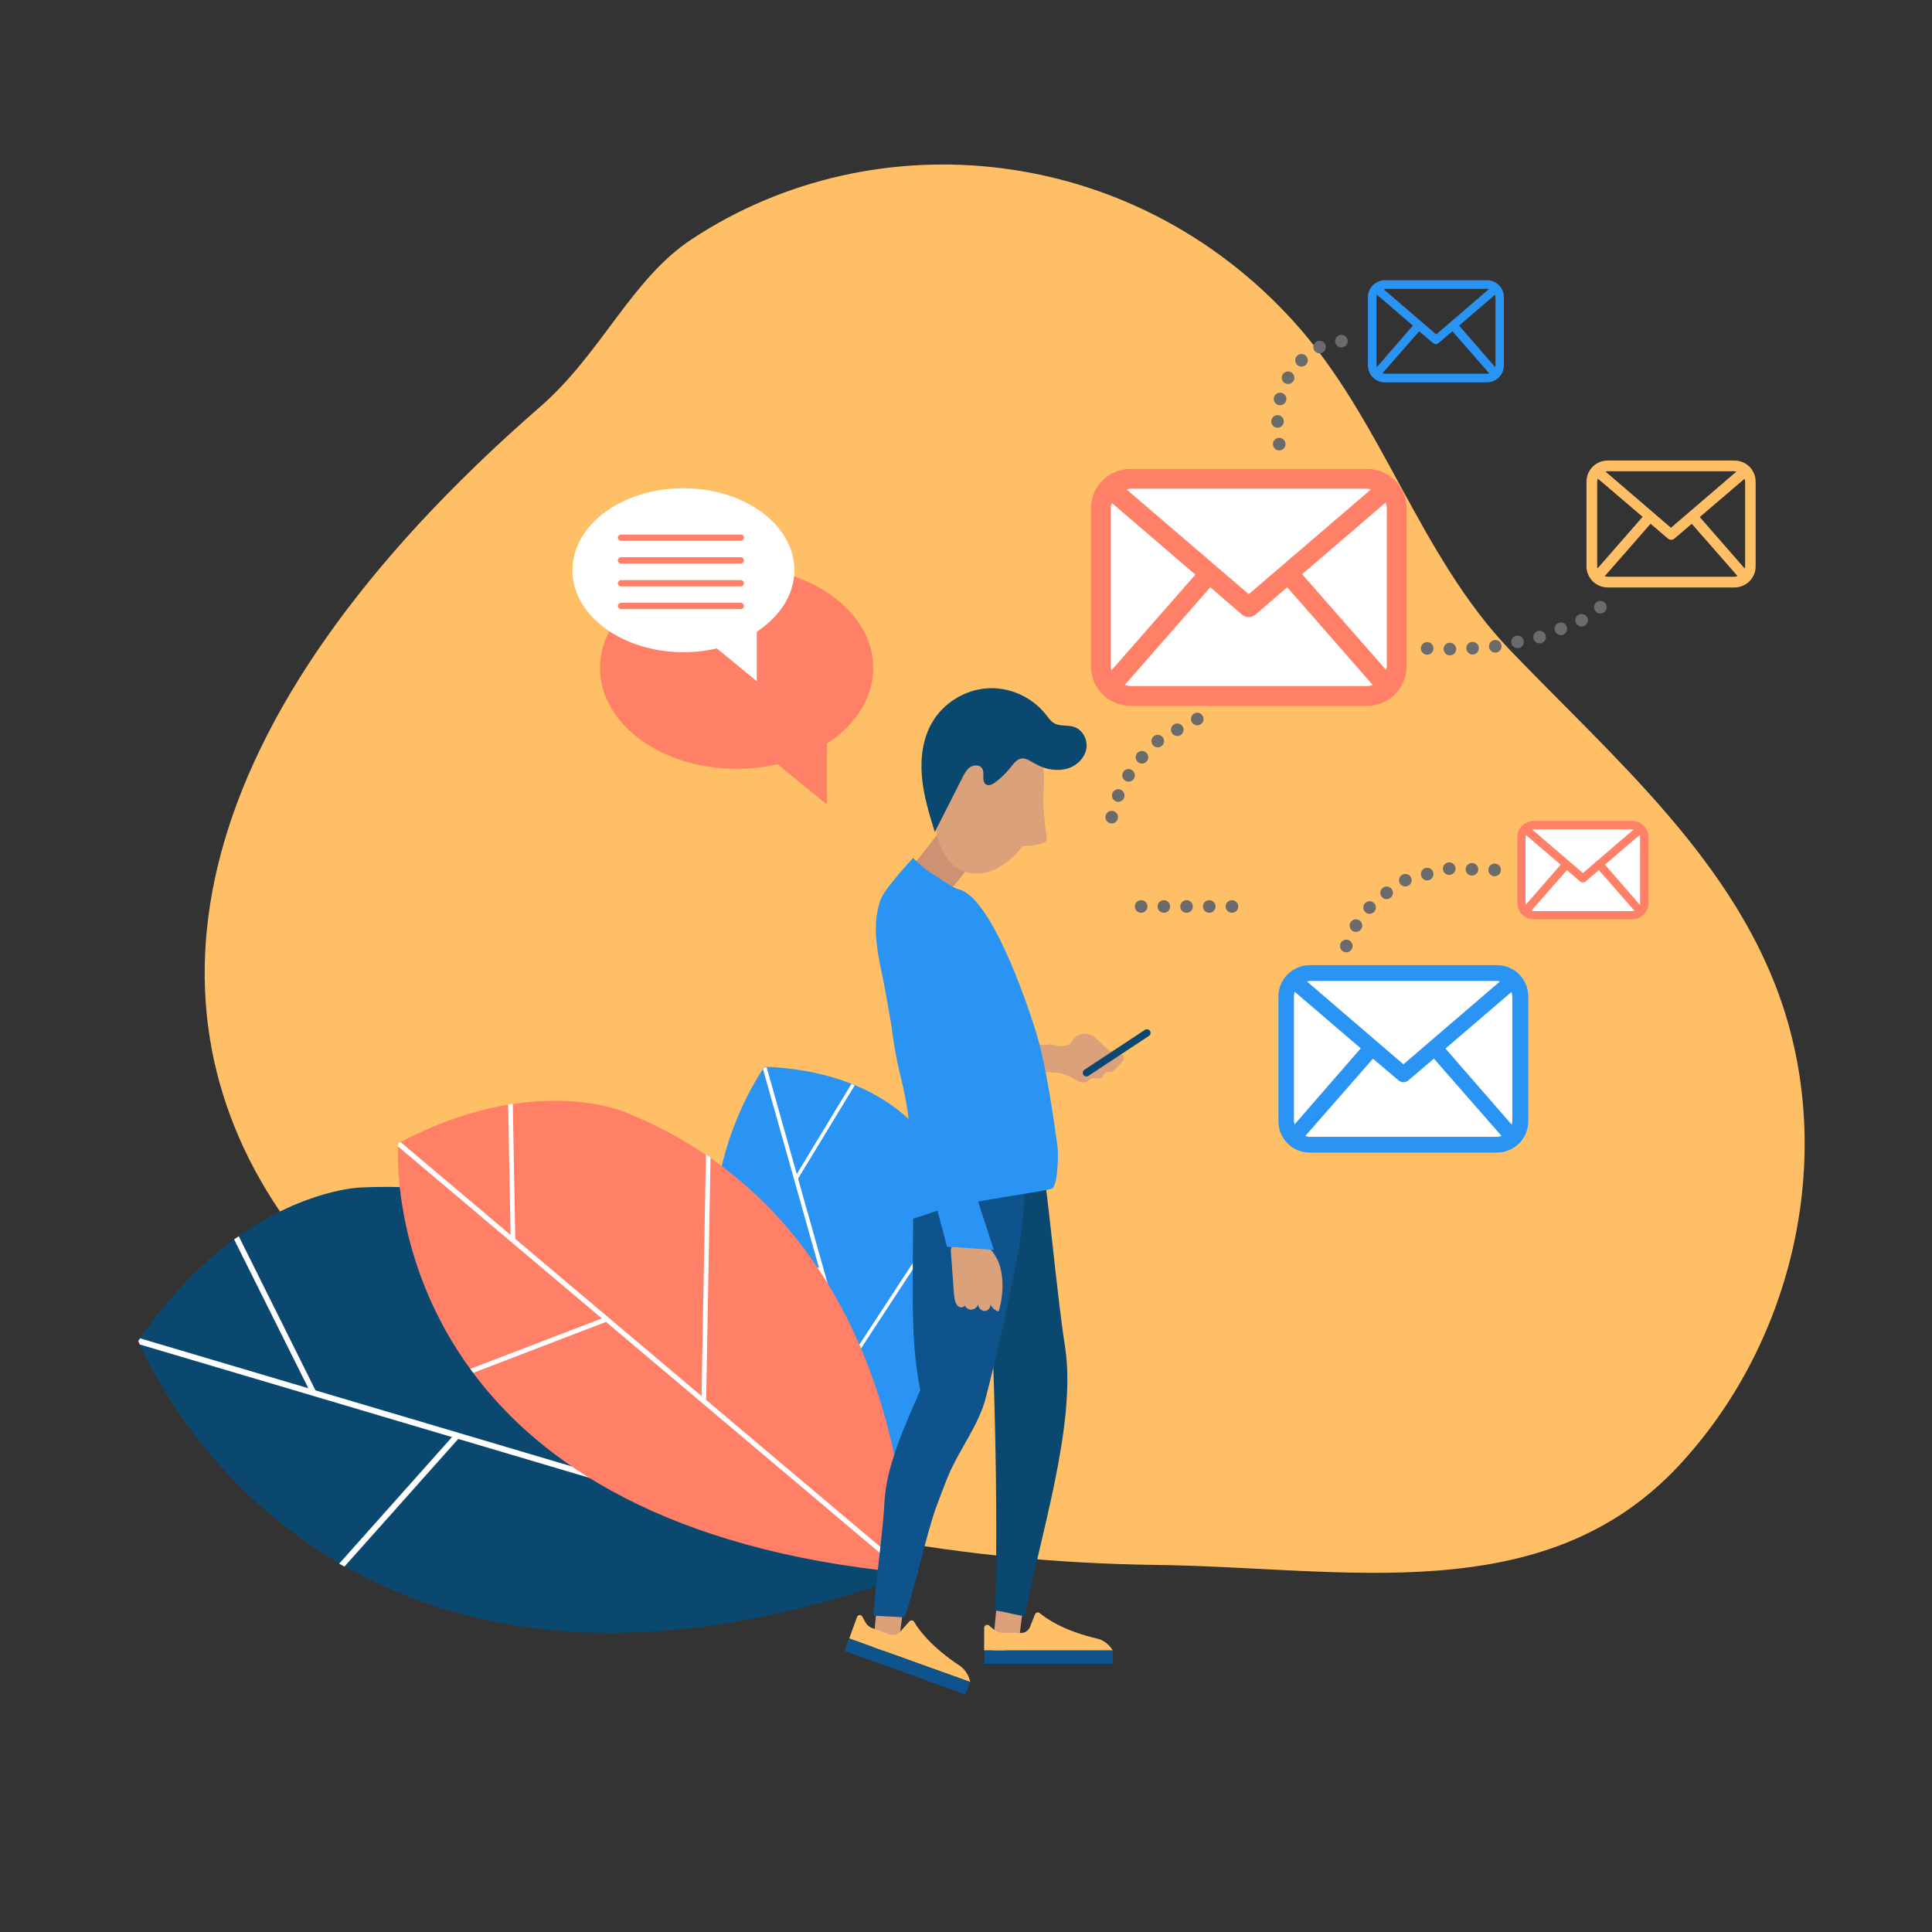 <svg id="SvgjsSvg1001" width="360" height="360" xmlns="http://www.w3.org/2000/svg" version="1.1" xmlns:xlink="http://www.w3.org/1999/xlink" xmlns:svgjs="http://svgjs.com/svgjs"><rect width="100%" height="100%" fill="#333333" stroke="none"/><defs id="SvgjsDefs1002"></defs><g id="SvgjsG1008" transform="matrix(0.917,0,0,0.917,15.074,14.423)"><svg xmlns="http://www.w3.org/2000/svg" enable-background="new 0 0 843 823" viewBox="0 0 843 823" width="360" height="360"><path fill="#ffbf66" d="M290.8,66.9c87.1-57.4,209.5-45.7,286.5,39.5c42.1,46.6,59.2,110.7,102.9,156.3
	c49.2,51.3,108,101.2,130.3,171.2c23.7,74.4,2.9,159.7-50.1,216.6c-64.5,69.2-159.3,48.4-248.9,47.3
	c-366.9-4.6-639.6-249.5-292.6-551.4C247.9,121,262,85.8,290.8,66.9z" class="colorcce9ff svgShape"></path><path fill="#ffffff" d="M616,281H499c-6.6,0-12-5.4-12-12v-76c0-6.6,5.4-12,12-12h117c6.6,0,12,5.4,12,12v76
	C628,275.6,622.6,281,616,281z" class="colorfff svgShape"></path><path fill="#ff8066" d="M480.6,195.1v75.1c0,10.4,8.4,18.8,18.8,18.8H612c10.4,0,18.8-8.4,18.8-18.8v-75.1c0-10.4-8.4-18.8-18.8-18.8
	H499.4C489,176.3,480.6,184.7,480.6,195.1z M490.4,272.1c-0.1-0.6-0.4-1.2-0.4-1.8v-75.1c0-1,0.3-1.9,0.6-2.7l39.7,34.1L490.4,272.1
	z M612,185.7c0.6,0,1.2,0.2,1.8,0.4l-58.1,49.8l-58.1-49.8c0.6-0.1,1.1-0.4,1.8-0.4H612z M581.1,226.4l39.7-34.1
	c0.3,0.9,0.6,1.8,0.6,2.7v75.1c0,0.7-0.2,1.2-0.4,1.8L581.1,226.4z M499.4,279.6c-1,0-1.8-0.3-2.7-0.5l40.7-46.5l15.2,13.1
	c0.9,0.8,2,1.1,3.1,1.1s2.2-0.4,3.1-1.1l15.2-13.1l40.7,46.5c-0.9,0.3-1.7,0.5-2.7,0.5H499.4z" class="colorffbe55 svgShape"></path><path fill="#ffffff" d="M673,496h-88c-6.6,0-12-5.4-12-12v-55.4c0-6.6,5.4-12,12-12h88c6.6,0,12,5.4,12,12V484
	C685,490.6,679.6,496,673,496z" class="colorfff svgShape"></path><path fill="#2a94f4" d="M569.8,427.3v59.4c0,8.2,6.6,14.9,14.9,14.9h89.1c8.2,0,14.9-6.6,14.9-14.9v-59.4c0-8.2-6.6-14.9-14.9-14.9
	h-89.1C576.5,412.5,569.8,419.1,569.8,427.3z M577.5,488.2c-0.1-0.5-0.3-0.9-0.3-1.5v-59.4c0-0.8,0.2-1.5,0.4-2.2l31.4,26.9
	L577.5,488.2z M673.8,419.9c0.5,0,0.9,0.2,1.4,0.3l-45.9,39.4l-45.9-39.4c0.5-0.1,0.9-0.3,1.4-0.3H673.8z M649.3,452.1l31.4-26.9
	c0.2,0.7,0.4,1.4,0.4,2.2v59.4c0,0.5-0.2,1-0.3,1.5L649.3,452.1z M584.7,494.1c-0.8,0-1.4-0.2-2.1-0.4l32.2-36.8l12.1,10.3
	c0.7,0.6,1.6,0.9,2.4,0.9c0.9,0,1.7-0.3,2.4-0.9l12.1-10.3l32.2,36.8c-0.7,0.2-1.4,0.4-2.1,0.4H584.7z" class="color2a94f4 svgShape"></path><path fill="#ffbf66" d="M716.4,182.4v40.2c0,5.6,4.5,10.1,10.1,10.1h60.3c5.6,0,10.1-4.5,10.1-10.1v-40.2c0-5.6-4.5-10.1-10.1-10.1
	h-60.3C720.9,172.3,716.4,176.8,716.4,182.4z M721.7,223.6c-0.1-0.3-0.2-0.6-0.2-1v-40.2c0-0.5,0.1-1,0.3-1.5l21.3,18.2L721.7,223.6
	z M786.8,177.4c0.3,0,0.6,0.1,0.9,0.2l-31.1,26.7l-31.1-26.7c0.3-0.1,0.6-0.2,0.9-0.2H786.8z M770.3,199.2l21.3-18.2
	c0.1,0.5,0.3,0.9,0.3,1.5v40.2c0,0.3-0.1,0.7-0.2,1L770.3,199.2z M726.5,227.6c-0.5,0-1-0.1-1.4-0.3l21.8-24.9l8.2,7
	c0.5,0.4,1.1,0.6,1.6,0.6c0.6,0,1.2-0.2,1.6-0.6l8.2-7l21.8,24.9c-0.5,0.1-0.9,0.3-1.4,0.3H726.5z" class="colorcce9ff svgShape"></path><path fill="#ffffff" d="M733,390h-36c-6.6,0-12-5.4-12-12v-21.4c0-6.6,5.4-12,12-12h36c6.6,0,12,5.4,12,12V378
	C745,384.6,739.6,390,733,390z" class="colorfff svgShape"></path><path fill="#ff8066" d="M683.5,351.6v31.2c0,4.3,3.5,7.8,7.8,7.8h46.8c4.3,0,7.8-3.5,7.8-7.8v-31.2c0-4.3-3.5-7.8-7.8-7.8h-46.8
	C687,343.9,683.5,347.3,683.5,351.6z M687.6,383.6c-0.1-0.3-0.2-0.5-0.2-0.8v-31.2c0-0.4,0.1-0.8,0.2-1.1l16.5,14.1L687.6,383.6z
	 M738.1,347.8c0.3,0,0.5,0.1,0.7,0.1l-24.1,20.7l-24.1-20.7c0.2,0,0.5-0.1,0.7-0.1H738.1z M725.2,364.6l16.5-14.1
	c0.1,0.4,0.2,0.7,0.2,1.1v31.2c0,0.3-0.1,0.5-0.2,0.8L725.2,364.6z M691.3,386.7c-0.4,0-0.8-0.1-1.1-0.2l16.9-19.3l6.3,5.4
	c0.4,0.3,0.8,0.5,1.3,0.5c0.5,0,0.9-0.2,1.3-0.5l6.3-5.4l16.9,19.3c-0.4,0.1-0.7,0.2-1.1,0.2H691.3z" class="colorffbe55 svgShape"></path><path fill="#2a94f4" d="M612.4,94.6V127c0,4.5,3.6,8.1,8.1,8.1h48.5c4.5,0,8.1-3.6,8.1-8.1V94.6c0-4.5-3.6-8.1-8.1-8.1h-48.5
	C616.1,86.5,612.4,90.1,612.4,94.6z M616.7,127.8c-0.1-0.3-0.2-0.5-0.2-0.8V94.6c0-0.4,0.1-0.8,0.2-1.2l17.1,14.7L616.7,127.8z
	 M669.1,90.6c0.3,0,0.5,0.1,0.8,0.2l-25,21.5l-25-21.5c0.3-0.1,0.5-0.2,0.8-0.2H669.1z M655.8,108.1l17.1-14.7
	c0.1,0.4,0.2,0.8,0.2,1.2V127c0,0.3-0.1,0.5-0.2,0.8L655.8,108.1z M620.5,131c-0.4,0-0.8-0.1-1.2-0.2l17.5-20l6.6,5.6
	c0.4,0.3,0.8,0.5,1.3,0.5c0.5,0,0.9-0.2,1.3-0.5l6.6-5.6l17.5,20c-0.4,0.1-0.7,0.2-1.2,0.2H620.5z" class="color2a94f4 svgShape"></path><rect width="6" height="6" x="528.2" y="292.3" fill="none"></rect><circle cx="531.2" cy="295.3" r="3" fill="#6b6b6b" class="color6b6b6b svgShape"></circle><rect width="6" height="6" x="518.7" y="297.4" fill="none"></rect><circle cx="521.7" cy="300.4" r="3" fill="#6b6b6b" class="color6b6b6b svgShape"></circle><rect width="6" height="6" x="509.4" y="302.8" fill="none"></rect><circle cx="512.4" cy="305.8" r="3" fill="#6b6b6b" class="color6b6b6b svgShape"></circle><rect width="6" height="6" x="501.9" y="310.5" fill="none"></rect><circle cx="504.9" cy="313.5" r="3" fill="#6b6b6b" class="color6b6b6b svgShape"></circle><rect width="6" height="6" x="495.5" y="319.1" fill="none"></rect><circle cx="498.5" cy="322.1" r="3" fill="#6b6b6b" class="color6b6b6b svgShape"></circle><rect width="6" height="6" x="490.6" y="328.7" fill="none"></rect><circle cx="493.6" cy="331.7" r="3" fill="#6b6b6b" class="color6b6b6b svgShape"></circle><g fill="#000000" class="color000 svgShape"><rect width="6" height="6" x="487.5" y="339" fill="none"></rect><circle cx="490.5" cy="342" r="3" fill="#6b6b6b" class="color6b6b6b svgShape"></circle></g><g fill="#000000" class="color000 svgShape"><rect width="6" height="6" x="544.7" y="381.5" fill="none"></rect><circle cx="547.7" cy="384.5" r="3" fill="#6b6b6b" class="color6b6b6b svgShape"></circle><rect width="6" height="6" x="533.9" y="381.5" fill="none"></rect><circle cx="536.9" cy="384.5" r="3" fill="#6b6b6b" class="color6b6b6b svgShape"></circle><rect width="6" height="6" x="523.1" y="381.5" fill="none"></rect><circle cx="526.1" cy="384.5" r="3" fill="#6b6b6b" class="color6b6b6b svgShape"></circle><g fill="#000000" class="color000 svgShape"><rect width="6" height="6" x="512.3" y="381.5" fill="none"></rect><circle cx="515.3" cy="384.5" r="3" fill="#6b6b6b" class="color6b6b6b svgShape"></circle></g><g fill="#000000" class="color000 svgShape"><rect width="6" height="6" x="501.5" y="381.5" fill="none"></rect><circle cx="504.5" cy="384.5" r="3" fill="#6b6b6b" class="color6b6b6b svgShape"></circle></g></g><g fill="#000000" class="color000 svgShape"><rect width="6" height="6" x="669.7" y="364.1" fill="none"></rect><circle cx="672.7" cy="367.1" r="3" fill="#6b6b6b" class="color6b6b6b svgShape"></circle><rect width="6" height="6" x="658.9" y="363.8" fill="none"></rect><circle cx="661.9" cy="366.8" r="3" fill="#6b6b6b" class="color6b6b6b svgShape"></circle><rect width="6" height="6" x="648.1" y="363.5" fill="none"></rect><circle cx="651.1" cy="366.5" r="3" fill="#6b6b6b" class="color6b6b6b svgShape"></circle><rect width="6" height="6" x="637.6" y="366.1" fill="none"></rect><circle cx="640.6" cy="369.1" r="3" fill="#6b6b6b" class="color6b6b6b svgShape"></circle><rect width="6" height="6" x="627.2" y="369" fill="none"></rect><circle cx="630.2" cy="372" r="3" fill="#6b6b6b" class="color6b6b6b svgShape"></circle><g fill="#000000" class="color000 svgShape"><rect width="6" height="6" x="618.3" y="375" fill="none"></rect><circle cx="621.3" cy="378" r="3" fill="#6b6b6b" class="color6b6b6b svgShape"></circle></g><g fill="#000000" class="color000 svgShape"><rect width="6" height="6" x="610.2" y="382" fill="none"></rect><circle cx="613.2" cy="385" r="3" fill="#6b6b6b" class="color6b6b6b svgShape"></circle></g><g fill="#000000" class="color000 svgShape"><rect width="6" height="6" x="603.7" y="390.6" fill="none"></rect><circle cx="606.7" cy="393.6" r="3" fill="#6b6b6b" class="color6b6b6b svgShape"></circle></g><g fill="#000000" class="color000 svgShape"><rect width="6" height="6" x="599.1" y="400.3" fill="none"></rect><circle cx="602.1" cy="403.3" r="3" fill="#6b6b6b" class="color6b6b6b svgShape"></circle></g></g><g fill="#000000" class="color000 svgShape"><rect width="6" height="6" x="720" y="239.1" fill="none"></rect><circle cx="723" cy="242.1" r="3" fill="#6b6b6b" class="color6b6b6b svgShape"></circle><rect width="6" height="6" x="711.1" y="245.3" fill="none"></rect><circle cx="714.1" cy="248.3" r="3" fill="#6b6b6b" class="color6b6b6b svgShape"></circle><rect width="6" height="6" x="701.2" y="249.4" fill="none"></rect><circle cx="704.2" cy="252.4" r="3" fill="#6b6b6b" class="color6b6b6b svgShape"></circle><rect width="6" height="6" x="691.1" y="253.3" fill="none"></rect><circle cx="694.1" cy="256.3" r="3" fill="#6b6b6b" class="color6b6b6b svgShape"></circle><rect width="6" height="6" x="680.6" y="255.6" fill="none"></rect><circle cx="683.6" cy="258.6" r="3" fill="#6b6b6b" class="color6b6b6b svgShape"></circle><g fill="#000000" class="color000 svgShape"><rect width="6" height="6" x="670" y="257.7" fill="none"></rect><circle cx="673" cy="260.7" r="3" fill="#6b6b6b" class="color6b6b6b svgShape"></circle></g><g fill="#000000" class="color000 svgShape"><rect width="6" height="6" x="659.2" y="258.6" fill="none"></rect><circle cx="662.2" cy="261.6" r="3" fill="#6b6b6b" class="color6b6b6b svgShape"></circle></g><g fill="#000000" class="color000 svgShape"><rect width="6" height="6" x="648.4" y="259" fill="none"></rect><circle cx="651.4" cy="262" r="3" fill="#6b6b6b" class="color6b6b6b svgShape"></circle></g><g fill="#000000" class="color000 svgShape"><rect width="6" height="6" x="637.6" y="258.7" fill="none"></rect><circle cx="640.6" cy="261.7" r="3" fill="#6b6b6b" class="color6b6b6b svgShape"></circle></g></g><g fill="#000000" class="color000 svgShape"><rect width="6" height="6" x="596.8" y="112.5" fill="none"></rect><circle cx="599.8" cy="115.5" r="3" fill="#6b6b6b" class="color6b6b6b svgShape"></circle><rect width="6" height="6" x="586.4" y="115.3" fill="none"></rect><circle cx="589.4" cy="118.3" r="3" fill="#6b6b6b" class="color6b6b6b svgShape"></circle><rect width="6" height="6" x="577.8" y="121.6" fill="none"></rect><circle cx="580.8" cy="124.6" r="3" fill="#6b6b6b" class="color6b6b6b svgShape"></circle><rect width="6" height="6" x="571.4" y="129.9" fill="none"></rect><circle cx="574.4" cy="132.9" r="3" fill="#6b6b6b" class="color6b6b6b svgShape"></circle><g fill="#000000" class="color000 svgShape"><rect width="6" height="6" x="567.6" y="140" fill="none"></rect><circle cx="570.6" cy="143" r="3" fill="#6b6b6b" class="color6b6b6b svgShape"></circle></g><g fill="#000000" class="color000 svgShape"><rect width="6" height="6" x="566.4" y="150.7" fill="none"></rect><circle cx="569.4" cy="153.7" r="3" fill="#6b6b6b" class="color6b6b6b svgShape"></circle></g><g fill="#000000" class="color000 svgShape"><rect width="6" height="6" x="567.2" y="161.5" fill="none"></rect><circle cx="570.2" cy="164.5" r="3" fill="#6b6b6b" class="color6b6b6b svgShape"></circle></g></g><g fill="#000000" class="color000 svgShape"><path fill="#0b4870" d="M395.8,702c0.8-0.3,1.5-0.5,2.3-0.8c0,0-0.3-0.6-0.8-1.8c-8.2-17-76.4-151.4-207.9-177.2
		c-1-0.2-2.1-0.4-3.1-0.6c-16.7-3-34.3-4.3-52.9-3.4c0,0-26.1,0.5-58.2,23.1c-0.7,0.5-1.4,1-2.2,1.5c-14.4,10.5-29.9,25.6-44.8,47
		c-0.3,0.4-0.6,0.8-0.9,1.2c0,0,0.2,0.6,0.7,1.7c4.6,10.6,31.4,67.1,94.8,104.2c0.8,0.5,1.7,1,2.5,1.4
		C182.8,731.2,269.5,747.8,395.8,702z" class="color0b4870 svgShape"></path><path fill="#ffffff" d="M397.8,702.6l0.3-1.4l0.3-1.4l-1.1-0.3L28.2,590c-0.3,0.4-0.6,0.8-0.9,1.2c0,0,0.2,0.6,0.7,1.7L395.8,702
			L397.8,702.6z" class="colorfff svgShape"></path><path fill="#ffffff" d="M125.4 698.6l55.1-61.8-1.8-2.2-55.8 62.6C123.7 697.7 124.5 698.1 125.4 698.6zM247.9 656.7l3.1.4-61.6-134.8c-1-.2-2.1-.4-3.1-.6L247.9 656.7zM109.7 616.7l2.2-1.4-36.8-73.9c-.7.5-1.4 1-2.2 1.5L109.7 616.7z" class="colorfff svgShape"></path></g><g fill="#000000" class="color000 svgShape"><path fill="#2a94f4" d="M390.6,696.1c0.4,0.3,0.8,0.6,1.2,0.9c0,0,0.2-0.4,0.7-1c6.4-10.1,55.4-92.3,24.7-171.6
		c-0.2-0.6-0.5-1.3-0.7-1.9c-4-10-9.3-19.9-16.1-29.6c0,0-9.1-13.8-32.1-23.4c-0.5-0.2-1-0.4-1.6-0.6c-10.5-4.2-23.9-7.4-40.4-8.1
		c-0.3,0-0.6,0-1,0c0,0-0.2,0.3-0.7,1c-4.1,6-25.4,39.5-23.8,86.2c0,0.6,0,1.2,0.1,1.8C302.8,591.7,323.3,643.8,390.6,696.1z" class="color2a94f4 svgShape"></path><path fill="#ffffff" d="M391,697.4l0.9-0.3l0.9-0.3l-0.2-0.7l-66.3-235.1c-0.3,0-0.6,0-1,0c0,0-0.2,0.3-0.7,1l66,234.3L391,697.4z" class="colorfff svgShape"></path><path fill="#ffffff" d="M300.9 549.8l51.8 8.7.5-1.7-52.5-8.8C300.8 548.6 300.8 549.2 300.9 549.8zM364.9 601.4l.8 1.8 51.5-78.7c-.2-.6-.5-1.3-.7-1.9L364.9 601.4zM339.5 513.7l1.5.7 27.2-44.8c-.5-.2-1-.4-1.6-.6L339.5 513.7z" class="colorfff svgShape"></path></g><g fill="#000000" class="color000 svgShape"><path fill="#ff8066" d="M391.4,701.5c0.7,0.1,1.4,0.1,2,0.2c0,0,0-0.5,0-1.5c0-14.8-3.1-132.9-93.9-196.1c-0.7-0.5-1.4-1-2.2-1.5
		c-11.6-7.8-24.6-14.8-39.1-20.5c0,0-20.1-8.6-52.7-3.6c-0.7,0.1-1.5,0.2-2.2,0.3c-14.8,2.5-32.1,7.8-51.2,17.8
		c-0.4,0.2-0.7,0.4-1.1,0.6c0,0,0,0.5-0.1,1.5c-0.4,9-0.5,58,34.4,105.9c0.5,0.6,0.9,1.2,1.4,1.9
		C218.5,649.1,278.6,690.5,391.4,701.5z" class="colorffbe55 svgShape"></path><path fill="#ffffff" d="M392.7,702.6l0.7-0.9l0.7-0.9l-0.7-0.6L152.1,496.6c-0.4,0.2-0.7,0.4-1.1,0.6c0,0,0,0.5-0.1,1.5l240.4,202.8
		L392.7,702.6z" class="colorfff svgShape"></path><path fill="#ffffff" d="M186.7 606.4l64.4-24.7-.6-2.2-65.2 25C185.8 605.2 186.2 605.8 186.7 606.4zM295.3 618.8l2.2 1.4 2.1-116.2c-.7-.5-1.4-1-2.2-1.5L295.3 618.8zM204.5 543.3l2.2-.2-1.2-64.7c-.7.1-1.5.2-2.2.3L204.5 543.3z" class="colorfff svgShape"></path></g><g fill="#000000" class="color000 svgShape"><polygon fill="#dba17b" points="449.7 707.3 446 736.3 433.5 740.8 436.8 706" class="colordba17b svgShape"></polygon><polygon fill="#dba17b" points="392.7 707.3 389 736.3 376.5 740.8 379.8 706" class="colordba17b svgShape"></polygon><polygon fill="#cc9271" points="408.9 348.5 389.2 373.6 408 383.8 429.1 357.7" class="colorcc9271 svgShape"></polygon><path fill="#dba17b" d="M459.4,350.3c-0.6-3.8-1-7.7-1.3-11.6c-0.2-3.1-0.1-6.2,0-9.3c0.3-3.1,0.3-6.2,0.1-9.1c0,0.1-0.1,0.2-0.1,0.3
		c-0.2-2.6-0.6-5.2-1.3-7.7c-2-6.3-6.1-12.2-12.5-14.4c-12.8-4.3-28.4,7.7-34.9,26.9c-6.5,19.2-1.4,38.3,11.4,42.6
		c9.1,3.1,19.6-2.1,27.2-12.2c3-0.1,6-0.3,8.9-1.1c1-0.3,2-0.7,2.5-1.6C459.7,352.2,459.6,351.2,459.4,350.3z" class="colordba17b svgShape"></path><path fill="#0b4870" d="M470 318.7c4.1-1.4 7.6-4.9 8.4-9.1.8-4.3-1.6-9.1-5.7-10.5-3.1-1.1-6.8-.2-9.6-1.8-1.7-1-2.8-2.7-4-4.2-6.6-8.4-17.5-13.2-28.1-12.4-10.6.8-20.7 7.1-26 16.3-4.5 7.8-5.6 17.1-4.8 26 .8 8.9 3.5 17.6 6.1 26.1 4.4-8.7 8.8-17.4 13.2-26 1-1.9 2-3.9 3.8-5 1.8-1.1 4.6-1 5.6.8.7 1.2.5 2.7.5 4 0 1.4.2 3 1.4 3.6 1.3.7 3-.1 4.2-1 2.6-1.9 4.9-4.2 7-6.7 1.3-1.6 2.6-3.6 4.5-4.4 2.1-.9 3.9.1 5.8 1.2 2.6 1.5 5.3 2.9 8.3 3.5C463.7 319.7 467 319.7 470 318.7zM456.8 500.6c3.9 25 7.6 68.5 11.5 93.5 5.7 36.7-12.4 91.6-19.1 128.1-4.9-.6-9.2-2.1-14.1-2.7 1.6-61.9-1.2-140.8-5.2-202.6C438.6 518 448.1 499.5 456.8 500.6z" class="color0b4870 svgShape"></path><path fill="#0e538c" d="M396.1,518c5.1,0.3,10.1-4.3,15.2-3.9c6.2,0.4,12.9,1.6,18.8,3.4c5.9,1.8,12.8-3.7,18.6-5.7
		c1.2,10-0.9,27.8-2.8,37.7c-4.4,23.2-9.5,46.2-15.4,69c-3.2,12.6-12.7,24.7-17.7,36.7c-2.1,5.1-4.1,10.4-6,15.6
		c-4,10.8-10.9,41.2-14.9,52c-4.9-0.4-9.9-0.5-14.8-0.9c0.5-10.9,4.8-42.3,5.2-53.2c0.8-18.2,9.9-37.3,17.1-54.1
		c-3.6-17.4-3.7-36.3-3.6-54.1C395.9,544.8,396,533.6,396.1,518z" class="color0e538c svgShape"></path><path fill="#dba17b" d="M465.2,450.8c1.8,0.3,3.9,0.2,5.3-1c0.7-0.6,1.2-1.5,1.7-2.2c1.7-2,4.6-3,7.1-2.4c5.2,1.3,7.7,7.9,12.9,9
		c0.8,0.2,1.6,0.2,2.4,0.5c0.8,0.3,1.5,0.8,1.6,1.6c0.2,1-0.5,1.8-1.2,2.6c-0.9,1-1.9,2-2.8,3c-0.4,0.4-0.9,0.9-1.4,1.1
		c-1.1,0.5-2.5,0-3.4,0.7c-0.8,0.6-1,1.8-1.9,2.4c-1.3,0.8-3.1-0.4-4.6,0.2c-0.8,0.3-1.3,1-1.9,1.4c-1.1,0.7-2.6,0.6-3.9,0.2
		c-1.3-0.5-2.4-1.3-3.5-1.9c-1.5-0.8-3.1-1.4-4.7-1.9c-4.4-1.1-9.1-0.8-13.7-0.4c-0.2-3.6-0.3-7.2-0.5-10.8c0-0.6,0-1.3,0.3-1.9
		c0.6-1.1,2.2-1.1,3.5-0.8c1.6,0.4,2.4,0.3,3.9,0C461.9,449.9,463.7,450.6,465.2,450.8z" class="colordba17b svgShape"></path><path fill="#0b4870" d="M477,464.6L477,464.6c-0.5-0.8-0.3-1.9,0.5-2.4l28.8-19c0.8-0.5,1.9-0.3,2.4,0.5l0,0c0.5,0.8,0.3,1.9-0.5,2.4
		l-28.8,19C478.6,465.6,477.5,465.4,477,464.6z" class="color0b4870 svgShape"></path><path fill="#ffbf66" d="M454,721.3c0.4-0.9,1.5-1.2,2.2-0.6c3.1,2.6,11.4,8.5,27.9,12.3c0,0,4,0.8,6.9,5.5h-61.2v-10.8
		c0-1.2,1.4-1.8,2.3-1.1l2.4,2c1.1,1,2.6,1.5,4,1.5l8.8,0.1c1.9,0,3.6-1.1,4.3-2.9L454,721.3z" class="colorcce9ff svgShape"></path><rect width="61.2" height="6.3" x="429.9" y="738.5" fill="#0e538c" transform="rotate(-180 460.485 741.664)" class="color0e538c svgShape"></rect><path fill="#ffbf66" d="M394.2,724.7c0.6-0.7,1.8-0.6,2.3,0.2c2,3.5,7.9,11.8,22,21.1c0,0,3.5,2.2,4.7,7.5l-57.6-20.7l3.7-10.2
		c0.4-1.1,1.9-1.3,2.5-0.2l1.5,2.7c0.7,1.3,1.9,2.3,3.3,2.8l8.2,3c1.8,0.7,3.8,0.1,5-1.3L394.2,724.7z" class="colorcce9ff svgShape"></path><rect width="61.2" height="6.3" x="362.8" y="742.9" fill="#0e538c" transform="rotate(-160.203 393.322 746.107)" class="color0e538c svgShape"></rect><path fill="#2a94f4" d="M454.9,445.7c4.4,14.7,7.7,37.8,9.8,53c0.5,3.6,0.2,17.2-2.3,19.8c-1.5,1.6-40.2,5.9-56.3,11.2
		c-2.2,0.7-12.7,4.8-14.8,3.9c-3-1.3-4.6-14.5-3.9-17.6c9.3-40.1,9.3-10.6-4.3-89.5c-2.7-15.8-7.9-30.4-2.5-45.5
		c1.8-5,15.4-19.6,15.4-19.6s4.6,4.9,9.3,7.7c3.9,2.3,9,6.4,12.3,7.2C432.7,379.8,449.6,428,454.9,445.7z" class="color2a94f4 svgShape"></path><path fill="#dba17b" d="M436.2,552.7c1.3,2.8,1.9,5.9,2.2,8.9c0.4,5.3-0.2,10.6-1.7,15.6c-2.2-0.5-4-2.5-4.3-4.8c1,1.6,0.1,4-1.7,4.5
		c-1.8,0.5-3.8-1.2-3.7-3.1c-0.5,1.6-2.3,2.8-3.9,2.5c-1.7-0.3-3-1.9-2.9-3.6c0.7,0.5,0.5,1.7-0.1,2.2c-0.7,0.5-1.7,0.4-2.4,0
		c-0.7-0.4-1.2-1.2-1.5-2c-0.5-1.4-0.7-2.9-0.8-4.4c-0.5-6.4-0.9-12.9-1.4-19.3c-0.1-0.9-0.1-1.8,0.3-2.6c0.8-1.5,2.9-1.7,4.7-1.6
		c2.3,0.1,4.6,0.2,6.9,0.3c1.5,0.1,3.1,0,4.5,0.5C432.9,547,435,550.3,436.2,552.7z" class="colordba17b svgShape"></path><path fill="#2a94f4" d="M411.2,402.5c-0.8,13.5-1.6,27.1-2.5,40.6c-0.5,7.5-0.9,15.1,0.2,22.5c0.9,6.2,2.8,12.2,4.7,18.1
		c6.9,21.4,13.8,42.8,20.8,64.2c-7.4-0.5-14.9-1-22.3-1.5c-5.9-22.9-17.3-63.8-18.3-67.5c-8.2-25.7-11.1-53-8.5-79.8L411.2,402.5z" class="color2a94f4 svgShape"></path></g><path fill="#ff8066" d="M377,271c0-26.5-29.1-48-65-48s-65,21.5-65,48c0,26.5,29.1,48,65,48c6.8,0,13.4-0.8,19.5-2.2v0L355,336v-29
	C368.5,298.2,377,285.3,377,271z" class="colorffbe55 svgShape"></path><g fill="#000000" class="color000 svgShape"><path fill="#ffffff" d="M339.5,224.5c0-21.5-23.6-39-52.8-39s-52.8,17.4-52.8,39c0,21.5,23.6,39,52.8,39c5.5,0,10.9-0.6,15.9-1.8v0
		l19,15.6v-23.5C332.6,246.5,339.5,236.1,339.5,224.5z" class="colorfff svgShape"></path><path fill="#ff8066" d="M314 210.5h-57c-.8 0-1.5-.7-1.5-1.5s.7-1.5 1.5-1.5h57c.8 0 1.5.7 1.5 1.5S314.8 210.5 314 210.5zM314 221.3h-57c-.8 0-1.5-.7-1.5-1.5s.7-1.5 1.5-1.5h57c.8 0 1.5.7 1.5 1.5S314.8 221.3 314 221.3zM314 232.2h-57c-.8 0-1.5-.7-1.5-1.5s.7-1.5 1.5-1.5h57c.8 0 1.5.7 1.5 1.5S314.8 232.2 314 232.2zM314 243h-57c-.8 0-1.5-.7-1.5-1.5s.7-1.5 1.5-1.5h57c.8 0 1.5.7 1.5 1.5S314.8 243 314 243z" class="colorffbe55 svgShape"></path></g></svg></g></svg>